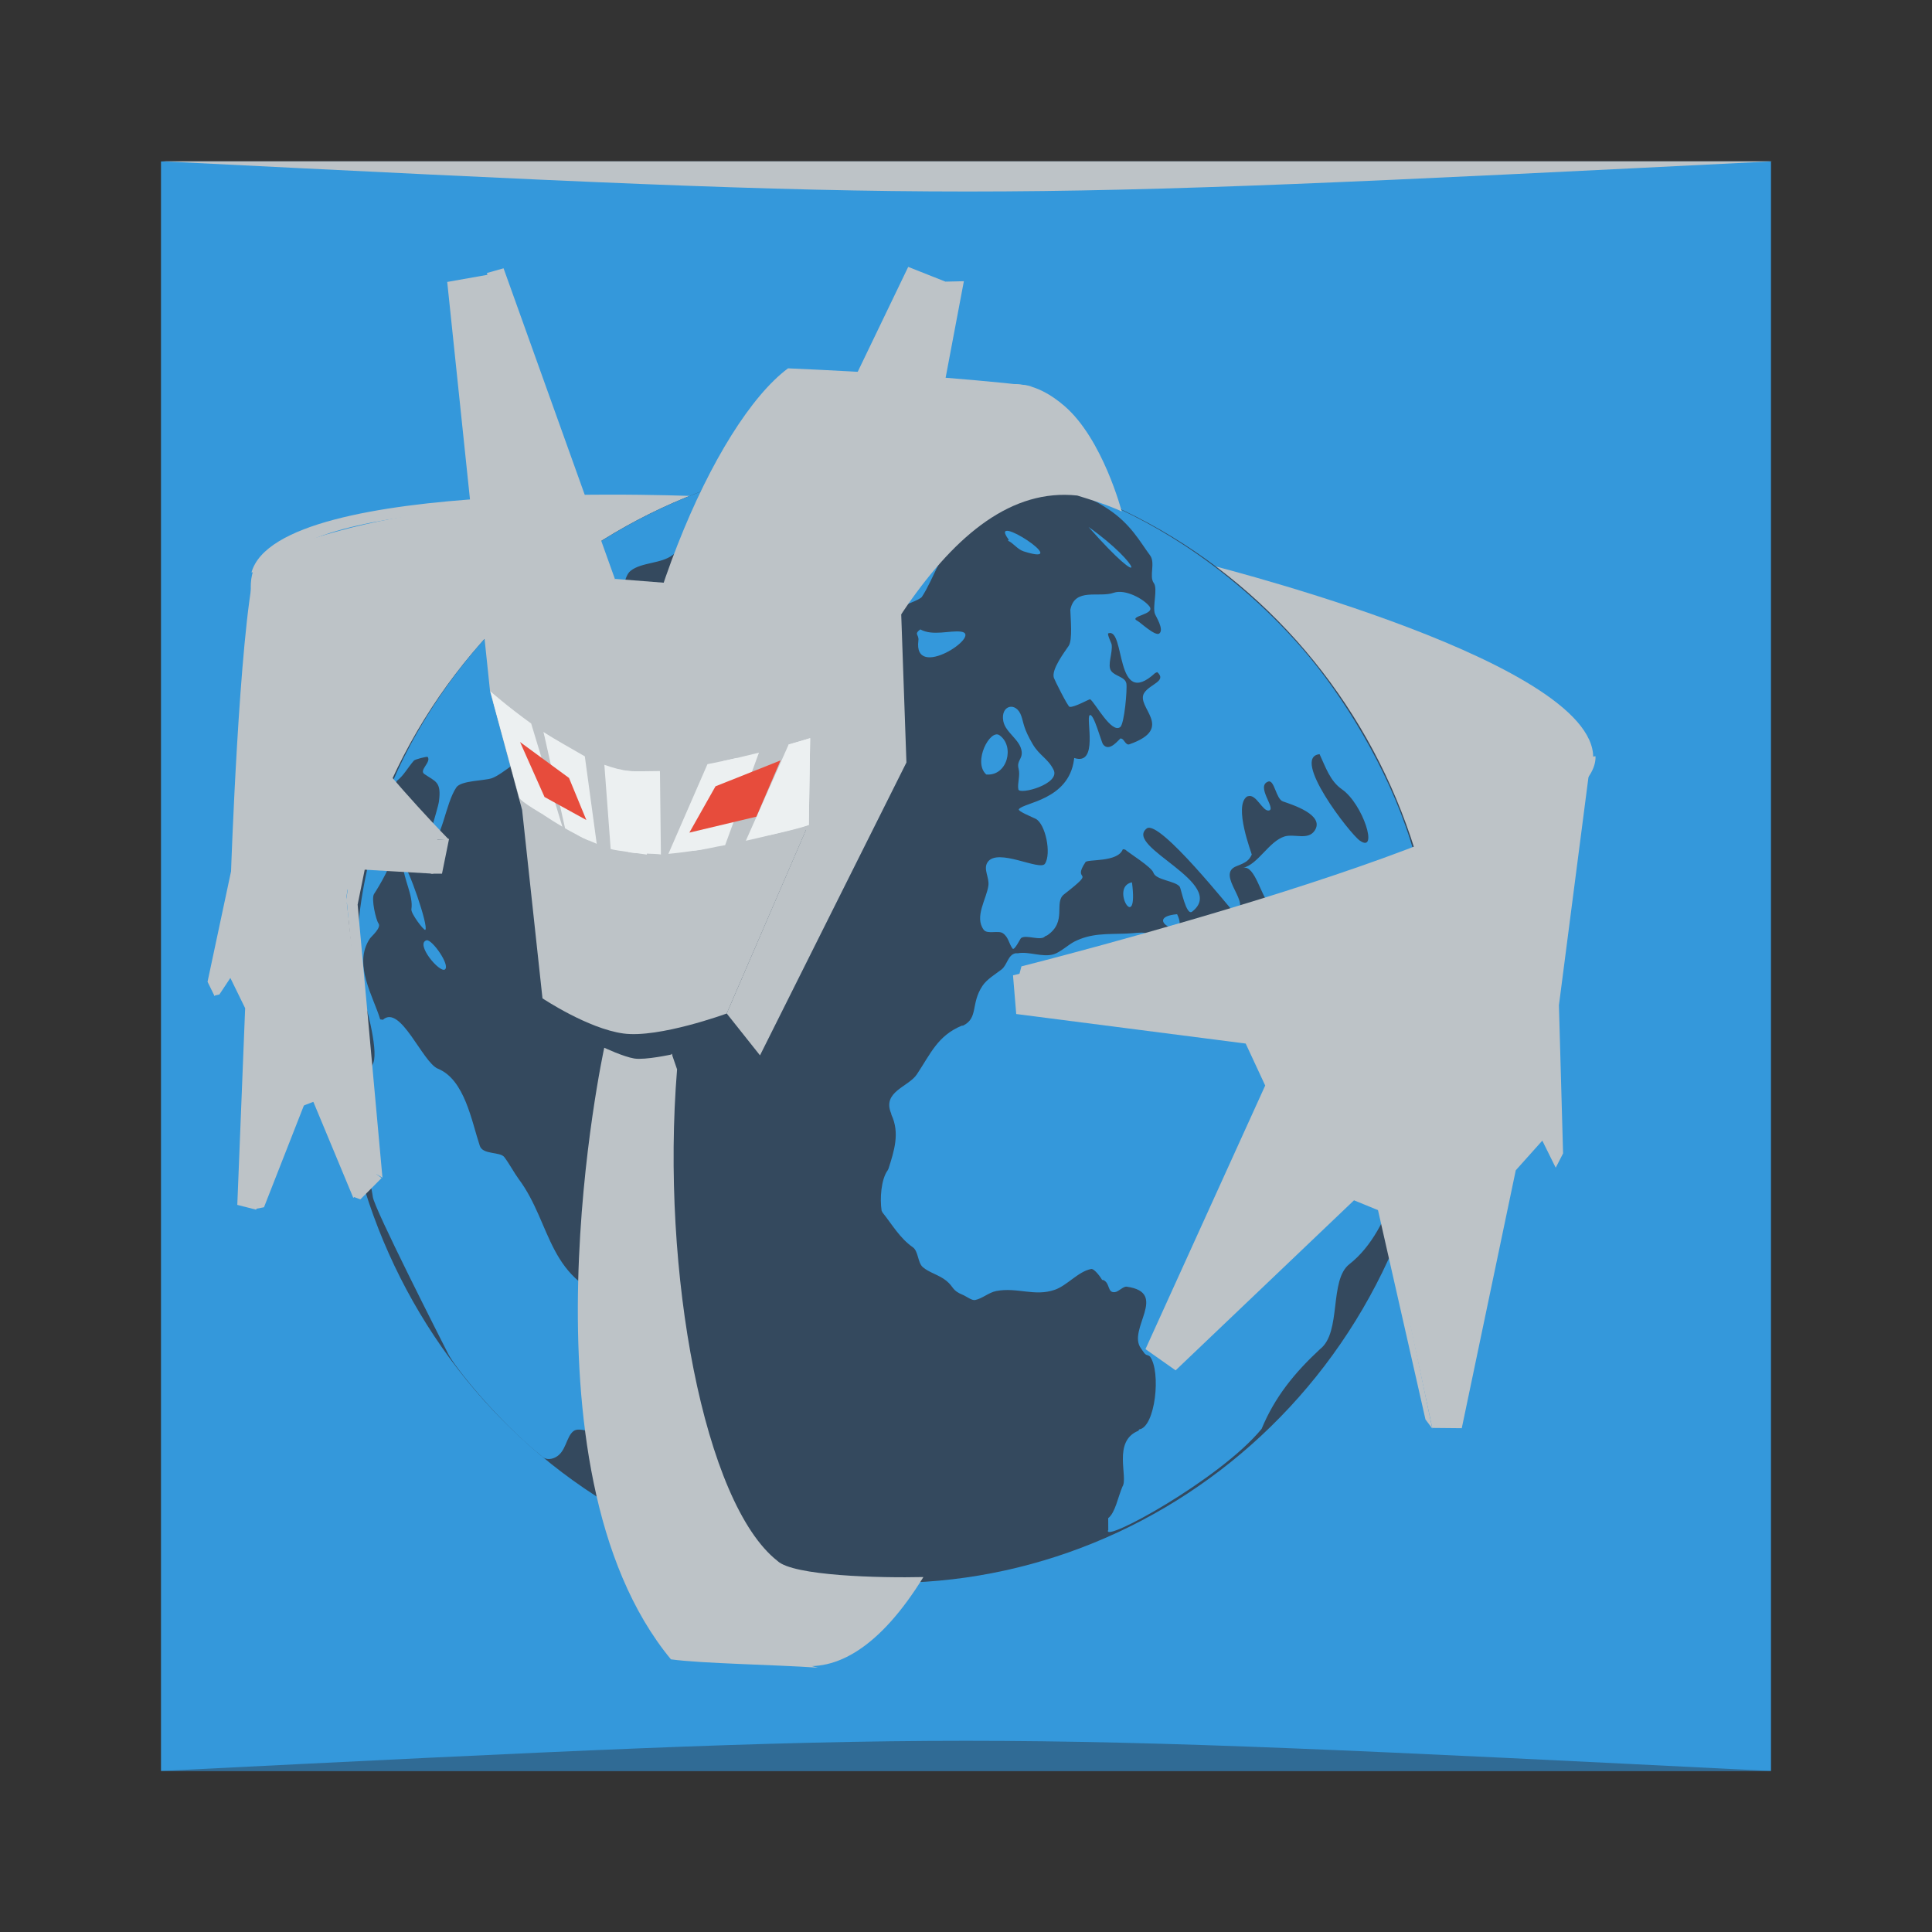 <?xml version="1.0" encoding="UTF-8" standalone="no"?>
<!-- Created with Inkscape (http://www.inkscape.org/) -->

<svg
   xmlns:dc="http://purl.org/dc/elements/1.1/"
   xmlns:cc="http://creativecommons.org/ns#"
   xmlns:rdf="http://www.w3.org/1999/02/22-rdf-syntax-ns#"
   xmlns:svg="http://www.w3.org/2000/svg"
   xmlns="http://www.w3.org/2000/svg"
   xmlns:sodipodi="http://sodipodi.sourceforge.net/DTD/sodipodi-0.dtd"
   xmlns:inkscape="http://www.inkscape.org/namespaces/inkscape"
   width="48"
   height="48"
   id="svg2"
   version="1.1"
   inkscape:version="0.91 r13725"
   sodipodi:docname="rekonq.svg">
  <rect width="100%" height="100%" fill="#333333" stroke="none"/>
  <defs
     id="defs4">
    <linearGradient
       id="linearGradient1374">
      <stop
         style="stop-color:#fef3c8;stop-opacity:1"
         offset="0"
         id="stop1376" />
      <stop
         style="stop-color:#ffffff;stop-opacity:1;"
         offset="1"
         id="stop1378" />
    </linearGradient>
  </defs>
  <sodipodi:namedview
     id="base"
     pagecolor="#ffffff"
     bordercolor="#666666"
     borderopacity="1.0"
     inkscape:pageopacity="0.0"
     inkscape:pageshadow="2"
     inkscape:zoom="16"
     inkscape:cx="10.199468"
     inkscape:cy="19.109518"
     inkscape:document-units="px"
     inkscape:current-layer="layer1"
     showgrid="true"
     inkscape:window-width="1366"
     inkscape:window-height="744"
     inkscape:window-x="0"
     inkscape:window-y="24"
     inkscape:window-maximized="1">
    <inkscape:grid
       type="xygrid"
       id="grid3232" />
  </sodipodi:namedview>
  <g
     inkscape:label="Capa 1"
     inkscape:groupmode="layer"
     id="layer1"
     transform="translate(0,-1004.362)">
    <rect
       style="fill:#3498db;fill-opacity:1;stroke:none"
       id="rect2991-1"
       width="40"
       height="39.989"
       x="4"
       y="-1048.362"
       ry="0"
       transform="scale(1,-1)" />
    <path
       style="opacity:0.5;fill:#2c3e50;fill-opacity:1;stroke:none"
       d="m 4,1048.362 0,0 c 20,-1 20,-1 40,0 z"
       id="path3257"
       inkscape:connector-curvature="0"
       sodipodi:nodetypes="cccc" />
    <path
       sodipodi:nodetypes="cccc"
       inkscape:connector-curvature="0"
       id="path4027"
       d="m 4.039,1008.37 0,0 c 20,1 20,1 40,0 z"
       style="opacity:1;fill:#bdc3c7;fill-opacity:1;stroke:none" />
    <g
       style="display:inline"
       id="g6541"
       transform="matrix(0.783,0,0,0.8,3.394,1008.878)">
      <g
         transform="translate(-16.852,-2.281)"
         style="display:inline"
         inkscape:label="BackItems"
         id="layer3">
        <g
           transform="matrix(0.105,0,0,0.105,3.885,-12.658)"
           id="g3149"
           style="display:inline">
          <g
             transform="translate(0,280)"
             id="g7038">
            <path
               inkscape:connector-curvature="0"
               style="fill:#bdc3c7;fill-opacity:1;stroke:none"
               d="m 274.057,107.621 10.343,-150.171 c -37.542,-1.168 -82.511,-0.794 -122.581,15.732 l -1.879,87.126 114.116,47.312 z"
               id="path6974"
               sodipodi:nodetypes="ccccc" />
          </g>
          <path
             inkscape:connector-curvature="0"
             style="fill:#bdc3c7;fill-opacity:1;stroke:none"
             d="m 166.282,255.59 c 12.172,-20.888 119.223,-17.77 119.223,-17.77 l 10.418,-2.429 c 0,0 -129.509,-6.278 -137.713,22.434 4.574,-0.543 4.205,0.124 8.072,-2.234 z"
             id="path3882"
             sodipodi:nodetypes="ccccc" />
        </g>
        <g
           transform="matrix(0.105,0,0,0.105,3.885,-12.658)"
           id="g3135"
           style="display:inline">
          <path
             inkscape:connector-curvature="0"
             style="fill:#bdc3c7;fill-opacity:1;stroke:none"
             d="M 558.659,309.451 548.155,390.796 471.358,412.743 426.474,247.542 c 44.068,21.32 100.052,23.88 132.185,61.91 z"
             id="path4010"
             sodipodi:nodetypes="ccccc" />
          <path
             inkscape:connector-curvature="0"
             style="fill:#bdc3c7;fill-opacity:1;stroke:none"
             d="m 390.269,373.743 c 0,0 159.345,-33.718 161.673,-60.735 2.328,-27.017 -105.843,-54.073 -105.843,-54.073 l -2.677,-4.443 c 0,0 117.056,28.039 120.186,56.833 3.092,28.445 -174.281,65.898 -174.281,65.898 l 0.942,-3.48 z"
             id="path3880"
             sodipodi:nodetypes="czcczcc" />
        </g>
      </g>
      <g
         transform="translate(-16.852,-2.281)"
         style="display:inline"
         inkscape:label="Globe"
         id="layer5">
        <path
           inkscape:connector-curvature="0"
           style="display:inline;fill:#34495e"
           id="path258"
           d="M 57.632,32.839 C 60.129,23.518 54.597,13.936 45.276,11.438 35.954,8.94 26.372,14.472 23.875,23.794 c -2.497,9.321 3.035,18.903 12.356,21.401 9.322,2.498 18.903,-3.034 21.402,-12.356 z" />
        <path
           inkscape:connector-curvature="0"
           sodipodi:nodetypes="cccccccsccssccssssssssccsssssccsccssssssssccssssccsccssccssccsssssssccsssssssccssssssssssssccsssssccssssccssssscsssscssccccccsssssccscsssssssscsssssssssccssccssccsssssssssccssccssssscsccssssccccsscssssccssscccsssccccscsccsssccsssccssccsccccccssssssssccssscccccccccsccssc"
           d="m 49.867,25.027 c -1.198,0.107 0.452,0.914 0,0 z M 48.435,24.038 c -0.721,0.136 0.221,1.659 0,0 z m -1.379,-11.038 c 1.913,2.126 1.709,1.182 0,0 z m -2.554,0.429 c 0.172,0.072 0.295,0.268 0.5,0.331 1.657,0.512 -1.196,-1.306 -0.478,-0.364 m -2.802,2.788 c 0.393,0.212 0.946,0.022 1.291,0.069 0.705,0.095 -1.528,1.553 -1.355,0.274 0.027,-0.201 -0.176,-0.188 0.103,-0.373 m -2.502,-3.082 c 0.592,0.725 -0.849,1.455 -1.241,2.031 -0.218,0.32 -0.269,0.77 -0.48,1.079 -0.157,0.231 0.263,0.654 0.233,0.876 -0.009,0.067 1.258,-0.649 1.521,-0.85 0.418,-0.319 2.348,-0.847 2.478,-1.037 0.356,-0.523 0.683,-1.559 1.175,-1.935 0.43,-0.328 -0.601,-0.455 -0.738,-0.522 -0.542,-0.266 -2.08,-0.401 -2.662,-0.201 -0.093,0.032 -0.308,0.482 -0.375,0.565 M 37.945,11.734 c 0.101,0.272 0.03,0.879 0.264,1.038 0.114,0.078 1.572,-0.324 1.823,-0.352 0.099,-0.011 0.93,0.022 0.879,-0.128 -0.085,-0.25 -0.939,-0.111 -1.128,-0.24 -0.199,-0.136 -0.836,-0.664 -1.074,-0.638 -0.341,0.038 -0.482,0.26 -0.764,0.319 z m -1.74,0.521 c 2.671,-0.805 1.048,-1.233 -0.091,-0.364 -0.294,0.224 -0.337,0.834 0.104,0.401 m -0.79,3.113 c -0.252,-0.84 0.838,-0.912 1.196,-1.439 0.266,-0.391 -0.08,-0.537 0.082,-0.868 0.085,-0.174 0.987,-0.778 1.134,-0.586 0.465,0.61 -0.257,1.049 -0.716,1.399 -0.204,0.155 0.125,0.726 -0.104,0.901 -0.411,0.314 -0.362,-0.346 -0.615,-0.259 -0.096,0.033 -0.114,0.385 -0.186,0.467 -0.208,0.236 -0.41,0.018 -0.524,0.105 -0.136,0.104 -0.074,0.257 -0.266,0.281 z m -1.234,3.017 c -1.389,0.106 -0.703,1.978 0.018,1.427 0.005,-0.004 -0.091,-0.235 -0.084,-0.293 0.016,-0.121 0.223,-0.239 0.162,-0.418 -0.013,-0.039 -0.438,-0.1 -0.268,-0.23 0.203,-0.155 0.456,-0.359 0.171,-0.487 z m -8.138,7.415 c -0.379,0.1 0.415,1.032 0.581,0.905 0.171,-0.131 -0.408,-0.935 -0.581,-0.905 z m -0.752,-2.371 c 0.007,0.469 0.336,0.971 0.267,1.408 -0.021,0.133 0.401,0.671 0.441,0.64 0.119,-0.091 -0.557,-2.002 -0.708,-2.048 z M 39.176,10.974 c -0.883,0.184 -4.706,0.797 -3.444,1.657 0.324,0.221 1.477,-0.847 1.648,-0.622 0.264,0.347 0.163,0.254 -0.198,0.554 l -0.081,0.077 c -1.941,0.489 0.131,0.639 -0.594,0.887 -0.744,0.255 -2.238,0.033 -2.648,0.346 -0.359,0.273 -0.976,0.218 -1.332,0.489 -0.263,0.201 -0.273,0.98 -0.313,1.277 -0.037,0.277 -0.804,0.613 -0.527,0.65 0.317,0.043 2.943,-1.9 3.123,-1.777 0.811,0.553 -0.34,0.918 -0.527,1.301 -0.105,0.215 0.908,0.031 0.871,-0.199 l 0.089,-0.005 c -0.058,0.179 -0.671,0.989 -0.573,1.506 0.049,0.26 0.315,0.627 0.104,0.788 -0.139,0.106 -0.29,0.264 -0.429,0.312 -0.225,0.077 -0.566,0.208 -0.769,0.23 -0.322,0.036 -0.491,-0.278 -0.624,-0.454 -0.157,-0.206 -1.502,0.059 -1.526,0.234 -0.024,0.178 0.674,-0.192 1.03,0.051 0.16,0.109 -0.301,0.589 -0.315,0.643 l -0.016,0.121 c -0.023,0.523 0.291,0.132 0.443,0.236 0.537,0.366 -1.315,0.551 -1.381,0.464 -0.163,-0.214 0.394,-0.552 0.343,-0.587 -0.446,-0.304 -1.071,0.429 -1.294,0.599 -0.215,0.164 -0.545,-0.065 -0.751,0.092 -0.312,0.238 -1.041,0.85 -1.36,0.96 -0.242,0.083 -0.98,0.069 -1.129,0.287 -0.362,0.532 -0.417,1.588 -0.936,1.985 -0.122,0.093 0.351,-1.3 0.385,-1.549 0.084,-0.623 -0.109,-0.612 -0.465,-0.854 -0.174,-0.119 0.23,-0.37 0.107,-0.531 -0.014,-0.018 -0.398,0.072 -0.438,0.117 -0.205,0.233 -0.323,0.466 -0.542,0.63 l -0.029,0.084 c -0.179,0.203 -0.879,1.62 -0.759,1.973 0.009,0.027 0.54,-0.154 0.647,0.158 0.083,0.243 -0.451,1.106 -0.579,1.294 -0.098,0.144 0.059,0.809 0.14,0.916 0.101,0.133 -0.228,0.404 -0.275,0.473 -0.541,0.795 0.116,1.803 0.329,2.507 l 0.086,0.012 c 0.558,-0.488 1.256,1.325 1.746,1.52 0.852,0.34 1.068,1.632 1.329,2.396 0.097,0.283 0.643,0.174 0.779,0.351 0.167,0.219 0.315,0.495 0.453,0.677 1.081,1.419 0.892,3.231 3.264,3.818 l 0.062,0.061 c 0.232,0.075 0.453,0.554 0.71,0.729 1.365,0.93 -0.057,1.261 -0.571,2.016 -0.256,0.377 -0.134,0.918 -0.384,1.285 -0.211,0.309 -1.054,-0.297 -1.343,-0.076 -0.234,0.178 -0.231,0.646 -0.575,0.814 -0.154,0.075 -0.333,0.079 -0.47,-0.068 C 28.316,40.758 26.96,39.114 26.737,38.68 c -0.223,-0.435 -2.35,-4.518 -2.39,-4.875 -0.04,-0.357 -0.667,-2.87 -0.501,-3.445 0.166,-0.576 0.353,-0.269 0.519,-0.721 0.167,-0.452 -0.296,-1.975 -0.296,-1.975 -0.717,-2.243 0.605,-5.769 0.666,-6.095 0.062,-0.326 1.288,-3.541 4.334,-6.255 2.338,-2.083 5.84,-4.053 10.119,-4.377 l -0.013,0.039 z m 4.635,9.714 c 0.674,0.06 0.912,-0.883 0.419,-1.219 -0.298,-0.203 -0.854,0.833 -0.419,1.219 z m 1.019,0.463 c 0.039,0.177 1.339,-0.165 1.119,-0.605 -0.179,-0.357 -0.447,-0.439 -0.665,-0.802 -0.291,-0.486 -0.28,-0.64 -0.358,-0.866 -0.16,-0.469 -0.668,-0.345 -0.574,0.151 0.069,0.364 0.542,0.575 0.584,0.95 0.026,0.238 -0.166,0.279 -0.098,0.532 0.058,0.215 -0.047,0.464 -0.007,0.641 l 0,0 z m -1.501,-10.117 c 0.777,0.24 1.14,0.275 1.896,0.495 0.564,0.164 0.595,0.191 1.163,0.368 0.676,0.21 0.796,0.231 1.281,0.542 0.729,0.468 1.025,1.03 1.339,1.443 0.18,0.236 -0.039,0.653 0.12,0.862 0.131,0.172 -0.044,0.725 0.033,0.95 0.027,0.08 0.303,0.492 0.141,0.616 -0.126,0.096 -0.606,-0.35 -0.693,-0.392 -0.309,-0.151 0.577,-0.192 0.383,-0.446 -0.177,-0.232 -0.771,-0.552 -1.136,-0.427 -0.472,0.162 -1.238,-0.173 -1.377,0.529 0.006,0.265 0.076,0.932 -0.052,1.119 -0.133,0.195 -0.557,0.738 -0.47,0.994 0.021,0.062 0.441,0.893 0.5,0.901 0.154,0.021 0.631,-0.251 0.653,-0.235 0.154,0.105 0.675,1.074 0.952,0.863 0.134,-0.102 0.227,-1.185 0.195,-1.354 -0.039,-0.207 -0.354,-0.22 -0.482,-0.389 -0.135,-0.177 0.061,-0.578 0.013,-0.832 -0.005,-0.024 -0.15,-0.322 -0.104,-0.337 0.549,-0.188 0.199,2.395 1.487,1.233 l 0.066,-0.028 c 0.316,0.278 -0.224,0.368 -0.41,0.641 -0.302,0.443 1.011,1.093 -0.477,1.602 -0.103,0.035 -0.166,-0.141 -0.226,-0.167 l -0.047,-0.019 c -0.056,0.024 -0.359,0.449 -0.56,0.186 -0.059,-0.078 -0.302,-0.997 -0.425,-0.903 -0.127,0.097 0.292,1.579 -0.49,1.327 l -0.006,0.049 c -0.171,1.263 -1.606,1.331 -1.75,1.543 -0.041,0.061 0.435,0.248 0.532,0.296 0.313,0.154 0.507,1.086 0.296,1.396 -0.16,0.235 -1.506,-0.509 -1.821,-0.047 -0.146,0.214 0.061,0.47 0.026,0.725 -0.056,0.415 -0.454,0.971 -0.148,1.373 0.113,0.149 0.464,0.01 0.607,0.107 0.184,0.125 0.186,0.316 0.308,0.477 0.057,0.075 0.246,-0.309 0.268,-0.325 0.16,-0.122 0.631,0.103 0.766,-0.058 l 0.066,-0.028 c 0.644,-0.427 0.2,-1.018 0.532,-1.272 1.109,-0.846 0.22,-0.324 0.682,-1.002 0.067,-0.099 1.027,0.016 1.185,-0.4 l 0.073,0.01 c 0.128,0.113 0.836,0.54 0.897,0.718 0.08,0.235 0.694,0.25 0.836,0.436 0.041,0.053 0.204,0.918 0.393,0.774 1.154,-0.88 -2.185,-2.016 -1.441,-2.583 0.4,-0.305 2.753,2.623 2.779,2.614 0.641,-0.219 -0.63,-1.184 0.074,-1.445 0.298,-0.112 0.389,-0.172 0.48,-0.358 0.008,-0.017 -0.593,-1.515 -0.148,-1.805 l 0.032,-0.008 c 0.261,-0.08 0.458,0.482 0.661,0.444 0.243,-0.046 -0.433,-0.758 -0.022,-0.899 0.197,-0.067 0.244,0.54 0.464,0.616 0.293,0.101 1.341,0.418 1.009,0.907 -0.21,0.308 -0.635,0.092 -0.953,0.181 -0.498,0.15 -0.843,0.869 -1.32,0.976 0.388,-0.1 0.578,0.938 0.859,1.137 l 0.308,-0.036 c 0.148,-0.086 0.771,-0.628 0.996,-0.475 0.137,0.094 0.479,1.275 0.396,1.671 -0.06,0.285 -0.104,0.421 -0.406,0.539 0.028,0.288 0.455,0.315 0.717,0.493 0.201,0.137 1.087,1.889 1.176,2.149 0.133,0.389 0.452,0.711 0.594,1.125 0.024,0.07 -0.027,0.528 0.148,0.468 0.73,-0.25 0.486,-1.898 0.929,-2.462 l 0.019,-0.047 c -0.033,-0.715 0.256,-1.936 -0.193,-2.526 -0.24,-0.316 -0.431,0.766 -0.446,0.723 -0.06,-0.175 -1.136,-1.084 -0.69,-1.424 0.211,-0.161 0.669,0.855 0.845,0.276 l 0.02,-0.072 0.515,-0.827 c 0,0 0.061,0.113 -0.479,-1.569 -0.723,-2.253 -2.143,-4.507 -3.429,-5.957 -1.197,-1.352 -2.56,-2.449 -3.758,-3.214 -2.093,-1.336 -4.269,-2.116 -6.756,-2.525 z m 4.35,33.121 c -0.209,0.43 3.541,-1.565 4.869,-3.143 0.421,-0.997 1.053,-1.751 1.857,-2.48 0.687,-0.524 0.279,-2.141 0.928,-2.636 1.403,-1.07 1.903,-3.604 2.091,-5.47 -0.159,0.183 -0.191,0.691 -0.37,0.827 -0.675,0.515 -2.263,-4.339 -2.99,-4.783 l -0.296,0.035 c -0.654,0.381 -1.311,-0.239 -1.857,-0.052 -0.512,0.175 -0.097,0.942 -0.389,1.042 -0.302,0.103 -2.363,-0.913 -2.336,-1.112 0.009,-0.068 0.03,-0.134 0.002,-0.199 l -0.016,-0.137 c -0.207,-0.589 -0.345,-0.435 -0.937,-0.417 -0.629,0.02 -1.095,-0.012 -1.624,0.247 -0.187,0.091 -0.452,0.334 -0.66,0.395 -0.357,0.104 -0.791,-0.097 -1.138,-0.031 l -0.07,-7.34e-4 c -0.246,0.046 -0.263,0.363 -0.446,0.503 -0.2,0.152 -0.464,0.302 -0.605,0.508 -0.381,0.559 -0.123,0.996 -0.615,1.236 l -0.044,0.003 c -0.762,0.311 -0.979,0.856 -1.426,1.514 -0.264,0.387 -1.104,0.534 -0.814,1.209 l 0.011,0.046 c 0.27,0.567 0.084,1.122 -0.093,1.667 l -0.024,0.05 c -0.215,0.284 -0.254,0.894 -0.196,1.258 l 0.028,0.056 c 0.308,0.377 0.55,0.799 0.962,1.08 0.177,0.121 0.154,0.474 0.313,0.614 0.195,0.172 0.524,0.245 0.751,0.427 0.246,0.197 0.169,0.297 0.529,0.441 0.103,0.041 0.278,0.177 0.383,0.157 0.228,-0.043 0.433,-0.234 0.67,-0.279 0.662,-0.126 1.22,0.18 1.86,-0.039 0.395,-0.135 0.741,-0.567 1.151,-0.645 0.105,-0.02 0.314,0.272 0.35,0.338 l 0.043,0.006 c 0.219,0.103 0.116,0.402 0.363,0.374 0.123,-0.014 0.262,-0.185 0.374,-0.169 1.352,0.183 0.004,1.327 0.453,1.917 0.092,0.121 0.118,0.201 0.226,0.215 l 0.057,0.034 c 0.362,0.471 0.172,2.199 -0.341,2.267 l -0.023,0.041 c -0.834,0.328 -0.313,1.451 -0.507,1.735 -0.142,0.322 -0.228,0.812 -0.452,0.979 l 0,0 0.002,0.373 0,4.1e-5 z M 54.388,20.058 c 0.196,0.411 0.334,0.835 0.71,1.091 0.669,0.456 1.168,2.003 0.568,1.594 -0.32,-0.218 -2.2,-2.594 -1.278,-2.685 z"
           style="fill:#3498db;fill-opacity:1;stroke:none"
           id="path3516" />
      </g>
      <g
         transform="translate(-16.852,-2.281)"
         style="display:inline"
         inkscape:label="ForeItems"
         id="layer6">
        <g
           id="g6709"
           transform="matrix(0.105,0,0,0.105,-42.388,-12.658)">
          <path
             inkscape:connector-curvature="0"
             style="fill:#bdc3c7;fill-opacity:1;stroke:none"
             d="m 1003.684,312.672 c -61.135,38.559 -174.652,64.314 -174.652,64.314 l 0.973,11.445 69.341,8.738 5.896,12.414 -36.179,77.966 9.101,6.275 53.912,-50.295 9.771,3.912 13.874,63.411 8.919,0.086 16.319,-76.284 8.023,-8.775 4.049,8.013 2.226,-4.232 -1.254,-43.825 9.681,-73.164 z"
             id="path3838"
             sodipodi:nodetypes="ccccccccccccccccc" />
          <path
             inkscape:connector-curvature="0"
             style="fill:#bdc3c7;fill-opacity:1;stroke:none"
             d="m 938.629,443.415 3.46,3.723 13.65,63.914 -2.067,-2.708 -15.044,-64.929 z"
             id="path3870"
             sodipodi:nodetypes="ccccc" />
        </g>
        <path
           inkscape:connector-curvature="0"
           style="fill:#bdc3c7;fill-opacity:1;stroke:none"
           d="m 44.928,26.647 c 0,0 16.683,-4.104 17.002,-6.387 l 1.214,-0.138 c 0.103,3.109 -18.315,6.891 -18.315,6.891 l 0.099,-0.366 z"
           id="path3126"
           sodipodi:nodetypes="ccccc" />
        <path
           inkscape:connector-curvature="0"
           sodipodi:nodetypes="ccccc"
           id="path3886-3-4-6"
           d="m 21.868,30.843 -1.249,3.338 0.275,-0.053 1.331,-3.323 -0.357,0.037 z"
           style="display:inline;fill:#bdc3c7;fill-opacity:1;stroke:none" />
        <path
           inkscape:connector-curvature="0"
           sodipodi:nodetypes="ccccc"
           id="path3886-3-4-6-9"
           d="m 19.847,26.668 -0.522,0.886 0.154,-0.034 0.501,-0.74 -0.134,-0.112 z"
           style="display:inline;fill:#bdc3c7;fill-opacity:1;stroke:none" />
        <path
           inkscape:connector-curvature="0"
           sodipodi:nodetypes="ccccccccccccccccc"
           id="path3878"
           d="m 26.412,22.725 -0.149,1.044 -2.61,-0.149 -0.149,0.895 0.97,8.576 -0.746,0.746 -1.268,-2.983 -0.597,0.224 -1.219,3.126 -0.597,-0.149 0.249,-6.109 -0.522,-1.044 -0.447,0.671 -0.224,-0.447 0.746,-3.431 c 0,0 0.254,-7.304 0.758,-9.409 0.535,3.292 3.186,6.052 5.804,8.44 z"
           style="fill:#bdc3c7;fill-opacity:1;stroke:none" />
        <path
           inkscape:connector-curvature="0"
           id="path3886"
           d="m 26.356,22.725 -0.168,1.044 0.354,0 0.224,-1.081 -0.41,0.037 z"
           style="fill:#bdc3c7;fill-opacity:1;stroke:none" />
        <path
           inkscape:connector-curvature="0"
           id="path3886-3"
           d="m 23.667,23.57 -0.181,1.097 0.381,0.053 0.224,-1.081 -0.423,-0.068 z"
           style="display:inline;fill:#bdc3c7;fill-opacity:1;stroke:none"
           sodipodi:nodetypes="ccccc" />
        <path
           inkscape:connector-curvature="0"
           sodipodi:nodetypes="ccccc"
           id="path3910"
           d="m 23.519,24.615 0.343,0.079 0.791,8.517 -0.316,-0.185 -0.817,-8.411 z"
           style="fill:#bdc3c7;stroke:none" />
        <path
           inkscape:connector-curvature="0"
           sodipodi:nodetypes="ccccc"
           id="path3886-3-4"
           d="m 24.399,33.05 -0.669,0.754 0.222,0.079 0.672,-0.66 -0.226,-0.174 z"
           style="display:inline;fill:#bdc3c7;fill-opacity:1;stroke:none" />
        <path
           inkscape:connector-curvature="0"
           style="fill:#bdc3c7;fill-opacity:1;stroke:none"
           d="m 26.298,22.718 0.464,-0.007 c 0,0 -6.449,-6.381 -5.355,-8.54 l -0.857,0.196 c -0.85,2.52 5.695,8.35 5.748,8.35 l 0,-8e-6 z"
           id="path3143"
           sodipodi:nodetypes="cccccc" />
        <g
           transform="matrix(0.105,0,0,0.105,17.164,29.68)"
           id="g3691"
           style="display:inline">
          <path
             inkscape:connector-curvature="0"
             style="display:inline;fill:#bdc3c7;fill-opacity:1;stroke:none"
             d="m 258.973,-200.994 c -20.235,1.212 -54.036,78.848 -73.716,127.722 l 2.869,17.125 c 26.322,-58.087 53.721,-116.12 93.155,-111.994 9.162,2.722 11.385,3.833 13.439,4.703 0,0 -5.714,-21.457 -17.349,-31.225 -8.596,-7.217 -14.674,-6.553 -18.397,-6.33 z"
             id="path3689"
             sodipodi:nodetypes="cccccsc" />
          <path
             inkscape:connector-curvature="0"
             style="display:inline;fill:#bdc3c7;fill-opacity:1;stroke:none"
             d="m 184.517,-67.342 -42.921,-1.45 c 2.913,-59.72 30.096,-120.782 52.284,-136.97 24.054,1.018 51.442,2.702 73.967,5.248 -33.698,-1.525 -72.28,110.227 -83.33,133.172 z"
             id="path3691"
             sodipodi:nodetypes="ccccc" />
        </g>
      </g>
      <g
         transform="translate(-16.852,-2.281)"
         style="display:inline"
         inkscape:label="HeadAndTail"
         id="layer10">
        <g
           transform="matrix(0.105,0,0,0.105,33.991,29.47)"
           id="g3673"
           style="display:inline">
          <path
             inkscape:connector-curvature="0"
             style="display:inline;fill:#bdc3c7;fill-opacity:1;stroke:none"
             d="m 15.09,-12.956 23.94,-54.278 1.186,-26.462 41.083,-135.712 5.465,-0.124 -18.949,98.1 1.59,44.246 -44.249,86.623 -10.066,-12.393 z"
             id="path2867"
             sodipodi:nodetypes="ccccccccc" />
          <path
             style="display:inline;fill:#bdc3c7;fill-opacity:1;stroke:none"
             inkscape:connector-curvature="0"
             d="m -30.421,-121.076 11.854,-20.048 -33.77,-92.227 -5.027,1.394 26.943,110.881 z"
             id="path3876"
             sodipodi:nodetypes="ccccc" />
          <path
             inkscape:connector-curvature="0"
             sodipodi:nodetypes="ccccc"
             id="path3059"
             d="m -31.128,-121.783 56.748,1.538 2.732,-17.64 -46.919,-3.593 -12.562,19.694 z"
             style="display:inline;fill:#bdc3c7;fill-opacity:1;stroke:none" />
          <path
             inkscape:connector-curvature="0"
             style="display:inline;fill:#bdc3c7;fill-opacity:1;stroke:none"
             d="m 15.089,-12.935 c 0,0 -20.467,7.349 -31.225,5.905 C -26.894,-8.474 -40.578,-17.43 -40.578,-17.43 l -6.155,-55.726 -9.681,-35.036 -12.951,-121.123 12.161,-2.106 31.165,100.859 43.261,3.997 52.72,-107.201 11.657,4.517 -41.588,135.398 -0.471,25.523"
             id="path2865"
             sodipodi:nodetypes="czccccccccccc" />
          <g
             id="g7439">
            <path
               inkscape:connector-curvature="0"
               style="display:inline;fill:#ecf0f1;fill-opacity:1;stroke:none"
               d="m 103.656,131.75 8.75,31.344 c 0,0 5.494,4.397 13.031,8.719 L 116,141.281 C 108.807,136.22 103.656,131.75 103.656,131.75 Z m 16.094,12.094 6.5,28.438 c 2.243,1.259 4.633,2.484 7.125,3.594 l -6.812,-27.844 c -2.357,-1.347 -4.633,-2.748 -6.812,-4.188 z m 80.562,1.781 c 0,0 -2.522,0.766 -6.5,1.875 l -12.938,28.469 c 10.536,-2.296 19.031,-4.688 19.031,-4.688 L 200.312,145.625 Z m -22.188,5.844 c -2.875,0.652 -5.849,1.281 -8.844,1.844 l -11.812,26.531 c 3.19,-0.285 6.587,-0.745 10.062,-1.312 l 10.594,-27.062 z m -40,2.031 1.906,24.906 c 1.663,0.517 9.299,1.361 10.946,1.659 l -0.821,-24.503 c -1.617,0.01 -3.119,-0.065 -4.5,-0.219 -2.386,-0.265 -4.932,-0.921 -7.531,-1.844 z"
               transform="translate(-160,-240)"
               id="path7410"
               sodipodi:nodetypes="ccccccccccccccccccccccccsc" />
            <path
               inkscape:connector-curvature="0"
               sodipodi:nodetypes="ccccccccccccccccccccccccscc"
               id="path7435"
               d="m -56.344,-108.25 8.75,31.344 c 0,0 -0.77,0.534 6.768,4.855 l -14.702,-33.317 -0.816,-2.882 z m 16.094,12.094 10.369,30.492 c 2.243,1.259 3.205,1.428 5.698,2.538 l -3.596,-25.874 c -2.357,-1.347 -10.292,-5.716 -12.471,-7.156 z m 80.562,1.781 c 0,0 -2.522,0.766 -6.5,1.875 l -5.833,26.831 c 10.536,-2.296 11.927,-3.05 11.927,-3.05 L 40.312,-94.375 Z m -15.477,4.285 c -2.875,0.652 -7.745,1.904 -10.74,2.466 l -9.178,26.572 c 3.19,-0.285 6.229,-1.119 9.704,-1.686 l 10.214,-27.352 z m -42.084,4.942 2.6,24.444 c 1.663,0.517 8.21,0.434 9.858,0.732 l -0.288,-24.681 c -1.617,0.01 -7.884,0.15 -9.265,-0.003 -2.386,-0.265 -0.306,0.432 -2.905,-0.491 l 0,-1.7e-4 z"
               style="display:inline;fill:#ecf0f1;fill-opacity:1;stroke:none" />
          </g>
          <g
             id="g7545">
            <g
               id="g7547"
               transform="translate(-320,0)">
              <path
                 inkscape:connector-curvature="0"
                 sodipodi:nodetypes="ccccc"
                 id="path7549"
                 d="m 323.813,-66.439 20.254,-4.724 7.296,-16.63 -19.652,7.657 -7.898,13.697 z"
                 style="display:inline;fill:#e74c3c;fill-opacity:1;stroke:none" />
            </g>
            <g
               id="g7555"
               transform="translate(-40,0)">
              <path
                 inkscape:connector-curvature="0"
                 sodipodi:nodetypes="ccccc"
                 id="path7557"
                 d="M 12.679,-70.167 7.442,-82.605 -7.358,-93.24 0.039,-76.98 12.679,-70.167 Z"
                 style="display:inline;fill:#e74c3c;fill-opacity:1;stroke:none" />
            </g>
          </g>
        </g>
        <g
           id="g3273"
           style="display:inline"
           transform="matrix(0.105,0,0,0.105,3.885,-37.898)">
          <path
             inkscape:connector-curvature="0"
             style="fill:#bdc3c7;fill-opacity:1;stroke:none"
             d="m 285.167,640.486 c -31.865,107.742 23.818,237.857 76.091,154.855 -13.12,0.305 -39.463,-0.325 -44.141,-4.804 -22.039,-16.977 -35.285,-85.293 -30.298,-145.357 l -1.652,-4.694 z"
             id="path2818"
             sodipodi:nodetypes="ccccc" />
          <path
             inkscape:connector-curvature="0"
             style="fill:#bdc3c7;fill-opacity:1;stroke:none"
             d="m 285.342,640.741 c 0,0 -8.164,1.747 -11.441,1.232 -3.277,-0.515 -9.088,-3.192 -9.088,-3.192 0,0 -27.719,124.175 20.149,180.896 9.344,1.263 31.27,1.569 44.455,2.475 -46.529,-10.527 -55.05,-94.796 -44.076,-181.412 z"
             id="path3693"
             sodipodi:nodetypes="czzccc" />
        </g>
      </g>
    </g>
  </g>
</svg>
